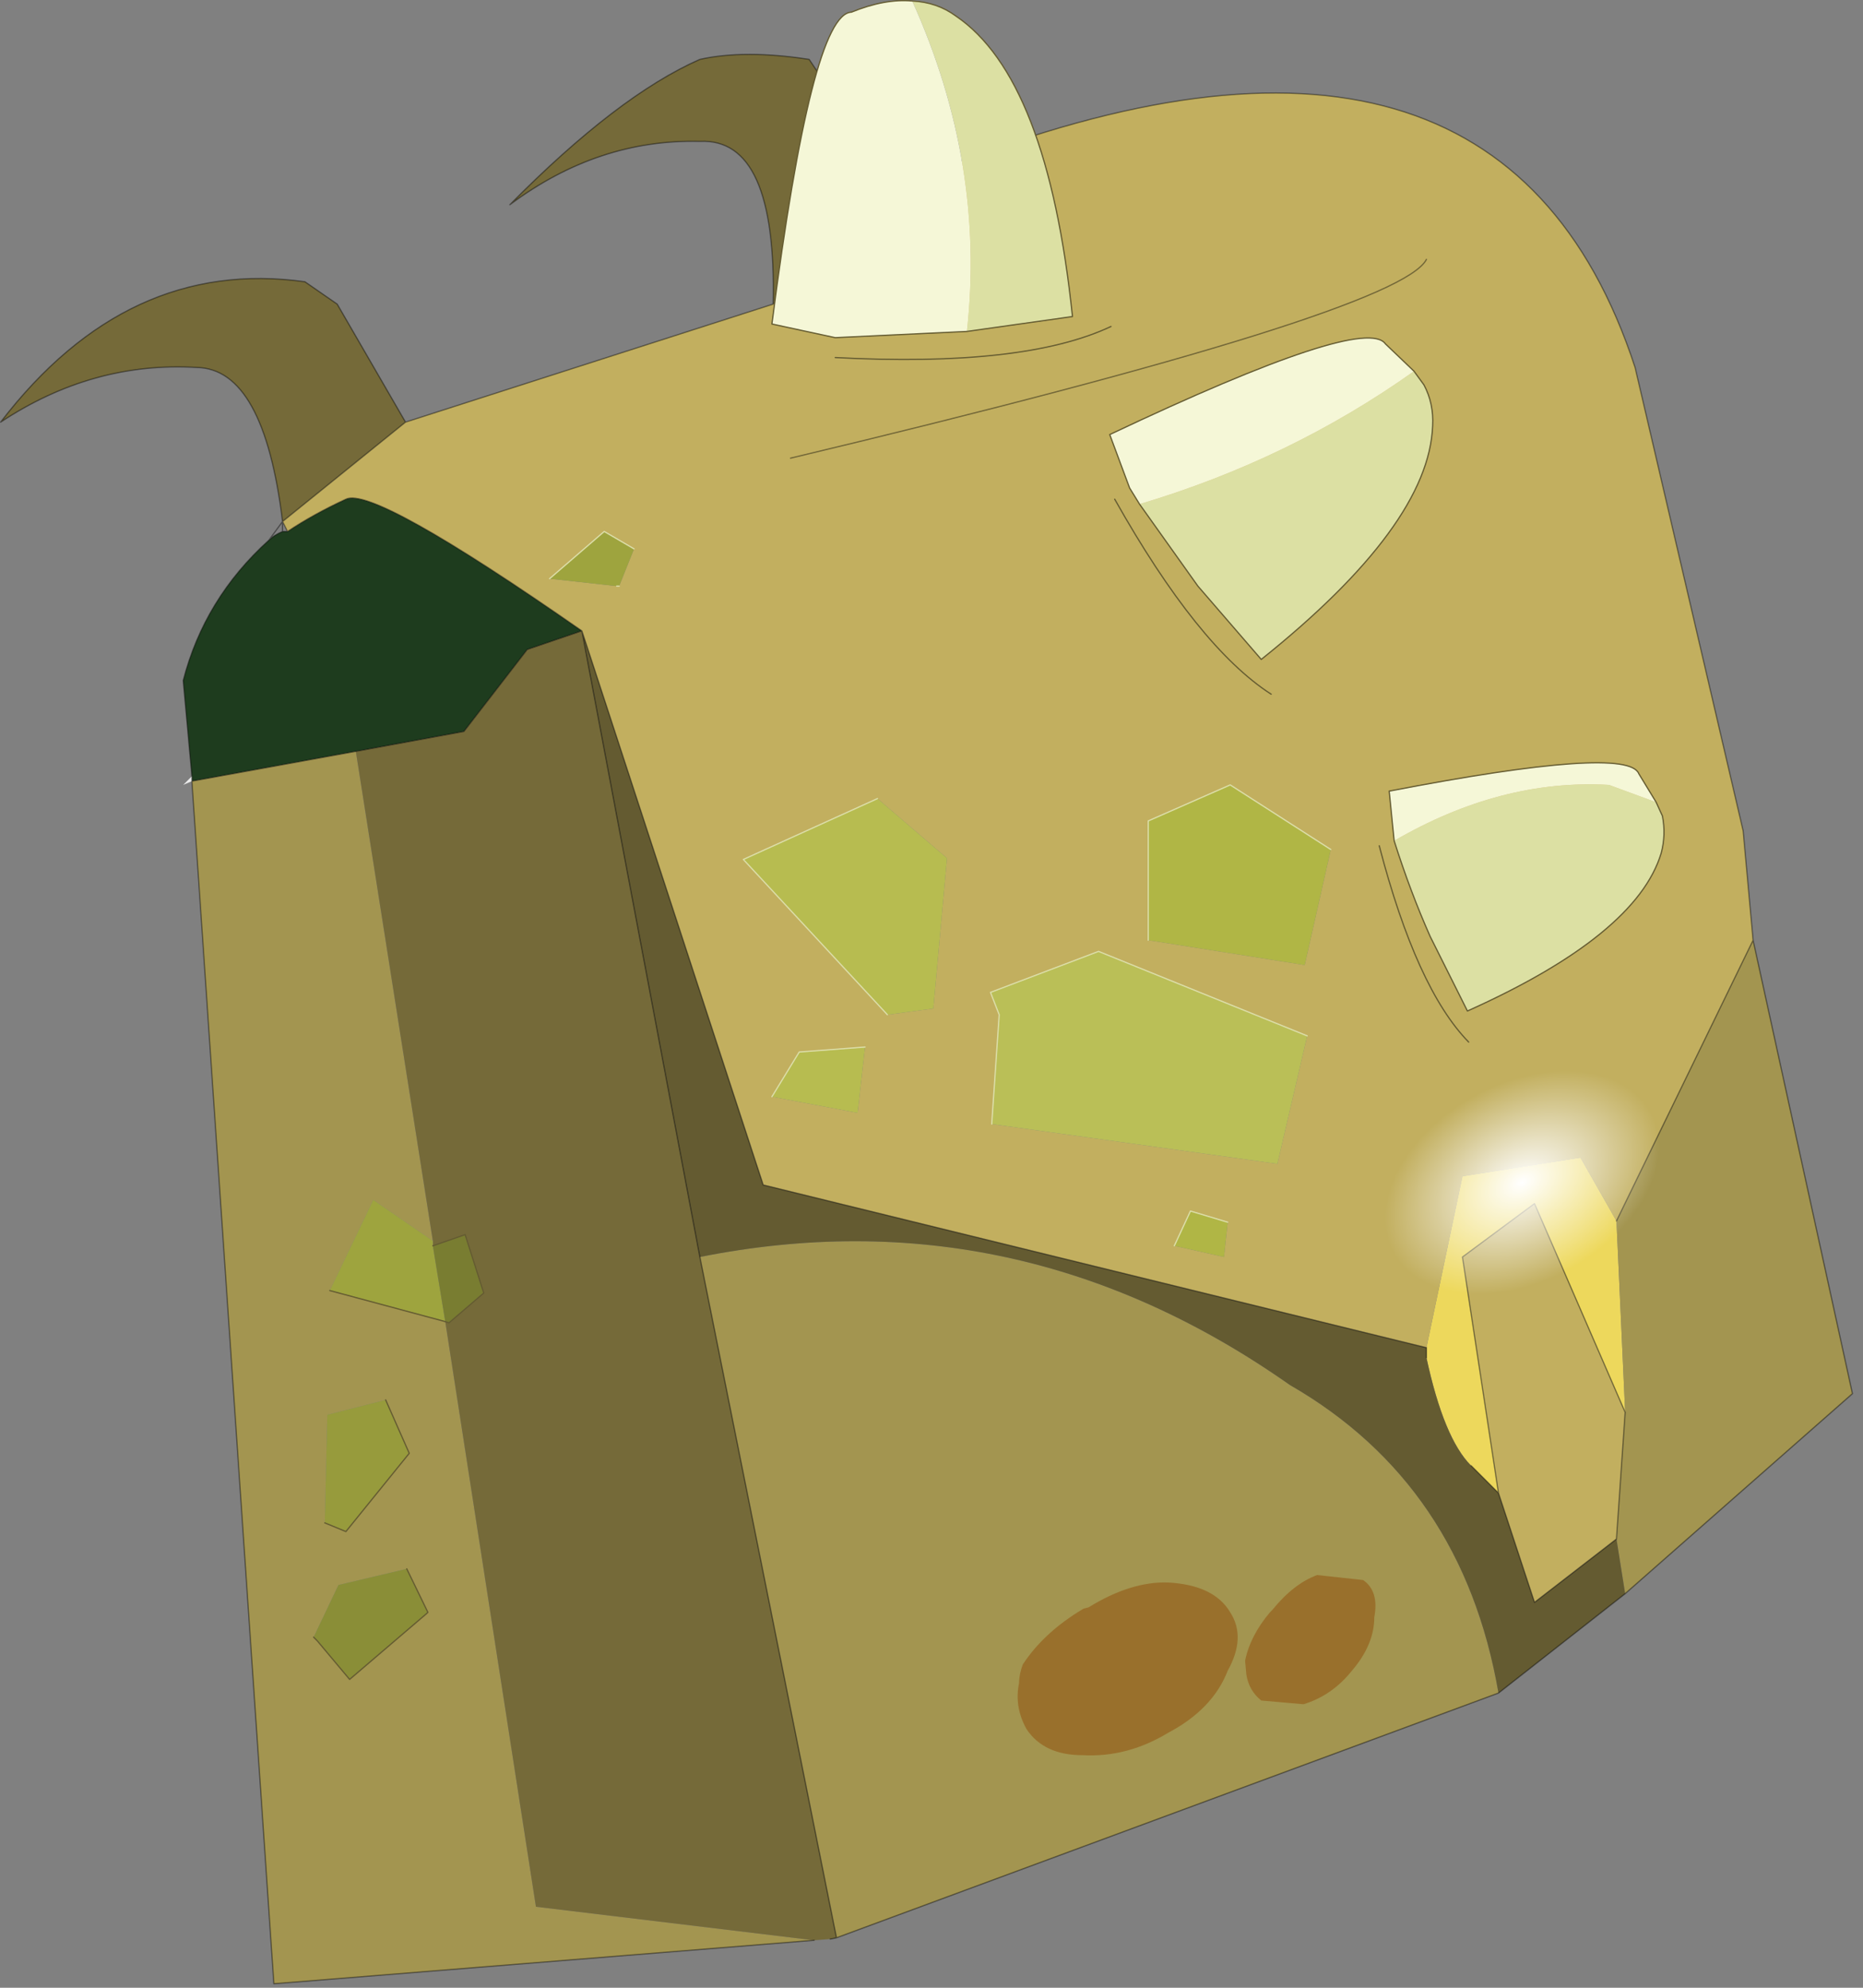 <?xml version="1.0" encoding="UTF-8" standalone="no"?>
<!DOCTYPE svg PUBLIC "-//W3C//DTD SVG 1.1//EN" "http://www.w3.org/Graphics/SVG/1.1/DTD/svg11.dtd">
<svg width="100%" height="100%" viewBox="0 0 75 80" version="1.1" xmlns="http://www.w3.org/2000/svg" xmlns:xlink="http://www.w3.org/1999/xlink" xml:space="preserve" xmlns:serif="http://www.serif.com/" style="fill-rule:evenodd;clip-rule:evenodd;stroke-linecap:round;stroke-linejoin:round;">
    <rect x="0" y="0" width="75" height="80" fill="#808080" stroke="none"/>
    <g transform="matrix(1,0,0,1,0.005,0)">
        <g transform="matrix(1,0,0,1,-237.68,-160.51)">
            <g id="a">
                <path d="M245.4,191.75L245.05,187.9C245.617,185.7 246.767,183.817 248.5,182.25C248.633,182.117 248.817,182 249.05,181.9L249.25,181.9C249.95,181.433 250.733,181 251.6,180.6C252.333,180.233 255.5,182 261.1,185.9L258.9,186.65L256.35,189.95L252,190.75L245.4,191.95L245.4,191.75" style="fill:#1e3c1e;"/>
                <path d="M271.35,238.5L271.1,238.55L271.35,238.5" style="fill:#62b364;"/>
                <path d="M295.1,214.75L296.55,207.85L301.3,207.1L302.75,209.65L303.1,217.35L299.45,208.95L296.55,211.1L298,220.6L296.9,219.5C296.167,218.767 295.567,217.317 295.1,215.15L295.1,214.75" style="fill:#edd85c;"/>
                <path d="M245.4,191.95L245.05,192.1L245.4,191.75L245.4,191.95" style="fill:#ebebeb;"/>
                <path d="M308.25,198.35L312.25,216.6L303.1,224.65L302.75,222.45L303.1,217.35L302.75,209.65L308.25,198.35M298,228.65L271.35,238.5L265.85,211.1C274.383,209.4 282.3,211.117 289.6,216.25C294.233,218.917 297.033,223.05 298,228.65M270.45,238.6L248.7,240.35L245.4,191.95L252,190.75L255.1,210.45L252.7,208.8L250.95,212.45L255.6,213.7L259.25,237.25L270.45,238.6M250.3,226.4L250.45,226.55L251.75,228.1L254.85,225.45L254.9,225.4L254.05,223.65L251.3,224.3L250.3,226.4M250.75,221.8L251.6,222.15L254.15,219L253.2,216.85L250.85,217.45L250.75,221.8" style="fill:#a39550;"/>
                <path d="M249.05,181.5C248.55,177.4 247.4,175.333 245.6,175.3C242.8,175.133 240.167,175.867 237.7,177.5C241.1,173.067 245.183,171.183 249.95,171.85L251.25,172.75L254,177.5L249.05,181.5M268.8,172.75C268.9,168.283 267.917,166.1 265.85,166.2C263.117,166.133 260.567,166.983 258.2,168.75C261.1,165.817 263.65,163.867 265.85,162.9C267.05,162.633 268.517,162.633 270.25,162.9L273.9,168.35L268.8,172.75M271.1,238.55L270.45,238.6L259.25,237.25L255.6,213.7L255.75,213.75L257.15,212.55L256.4,210.2L255.1,210.65L255.1,210.45L252,190.75L256.35,189.95L258.9,186.65L261.1,185.9L265.85,211.1L271.35,238.5L271.1,238.55" style="fill:#756a39;"/>
                <path d="M254,177.5L268.8,172.75L273.9,168.35L275.35,167.25L275.7,167.25C290.567,161.417 299.833,164.1 303.5,175.3L307.85,193.95L308.25,198.35L302.75,209.65L301.3,207.1L296.55,207.85L295.1,214.75L268.4,208.2L261.1,185.9C255.5,182 252.333,180.233 251.6,180.6C250.733,181 249.95,181.433 249.25,181.9L249.05,181.5L254,177.5M263.2,182.6L262,181.9L259.8,183.8L262.5,184.1L262.6,184.1L263.2,182.6M283.9,198.35L290.2,199.35L291.25,194.7L287.2,192.1L283.9,193.55L283.9,198.35M268.75,204.65L272.2,205.3L272.5,202.65L269.85,202.85L268.75,204.65M273.4,201.35L275.25,201.1L275.8,195.05L273,192.65L267.6,195.1L273.4,201.35M290.3,202.2L281.9,198.8L277.55,200.45L277.9,201.35L277.6,205.75L289.1,207.35L290.3,202.2M284.95,210.65L286.95,211.1L287.1,209.7L285.6,209.25L284.95,210.65M298,220.6L296.55,211.1L299.45,208.95L303.1,217.35L302.75,222.45L299.45,225L298,220.6M295.1,170.95C294.367,172.383 285.833,175.05 269.5,178.95C285.833,175.05 294.367,172.383 295.1,170.95" style="fill:#c2af5f;"/>
                <path d="M303.1,224.65L298,228.65C297.033,223.05 294.233,218.917 289.6,216.25C282.3,211.117 274.383,209.4 265.85,211.1L261.1,185.9L268.4,208.2L295.1,214.75L295.1,215.15C295.567,217.317 296.167,218.767 296.9,219.5L298,220.6L299.45,225L302.75,222.45L303.1,224.65" style="fill:#645b31;"/>
                <path d="M277.6,205.75L277.9,201.35L277.55,200.45L281.9,198.8L290.3,202.2L289.1,207.35L277.6,205.75" style="fill:#babf57;"/>
                <path d="M272.5,202.65L272.2,205.3L268.75,204.65L269.85,202.85L272.5,202.65M273,192.65L275.8,195.05L275.25,201.1L273.4,201.35L267.6,195.1L273,192.65" style="fill:#b7bc50;"/>
                <path d="M291.25,194.7L290.2,199.35L283.9,198.35L283.9,193.55L287.2,192.1L291.25,194.7M287.1,209.7L286.95,211.1L284.95,210.65L285.6,209.25L287.1,209.7" style="fill:#b0b645;"/>
                <path d="M259.8,183.8L262,181.9L263.2,182.6L262.6,184.1L262.5,184.1L259.8,183.8M255.1,210.45L255.1,210.65L255.6,213.7L250.95,212.45L252.7,208.8L255.1,210.45" style="fill:#9ea43e;"/>
                <path d="M253.2,216.85L254.15,219L251.6,222.15L250.75,221.8L250.85,217.45L253.2,216.85" style="fill:#979b3c;"/>
                <path d="M254.05,223.65L254.9,225.4L254.85,225.45L251.75,228.1L250.45,226.55L250.3,226.4L251.3,224.3L254.05,223.65" style="fill:#8a8e37;"/>
                <path d="M255.6,213.7L255.1,210.65L256.4,210.2L257.15,212.55L255.75,213.75L255.6,213.7" style="fill:#797d31;"/>
                <path d="M249.05,181.5C248.55,177.4 247.4,175.333 245.6,175.3C242.8,175.133 240.167,175.867 237.7,177.5C241.1,173.067 245.183,171.183 249.95,171.85L251.25,172.75L254,177.5L268.8,172.75C268.9,168.283 267.917,166.1 265.85,166.2C263.117,166.133 260.567,166.983 258.2,168.75C261.1,165.817 263.65,163.867 265.85,162.9C267.05,162.633 268.517,162.633 270.25,162.9L273.9,168.35L275.35,167.25L275.7,167.25C290.567,161.417 299.833,164.1 303.5,175.3L307.85,193.95L308.25,198.35L312.25,216.6L303.1,224.65L298,228.65L271.35,238.5L271.1,238.55M270.45,238.6L248.7,240.35L245.4,191.95L252,190.75L256.35,189.95L258.9,186.65L261.1,185.9L265.85,211.1M245.4,191.75L245.05,187.9C245.617,185.7 246.767,183.817 248.5,182.25L249.05,181.5L254,177.5M249.05,181.5L249.25,181.9C249.95,181.433 250.733,181 251.6,180.6C252.333,180.233 255.5,182 261.1,185.9L268.4,208.2L295.1,214.75M302.75,209.65L308.25,198.35M249.05,181.9L249.05,181.5M249.25,181.9L249.05,181.9C248.817,182 248.633,182.117 248.5,182.25M245.4,191.75L245.4,191.95M273.9,168.35L268.8,172.75M271.35,238.5L265.85,211.1M295.1,215.15L295.1,214.75M303.1,217.35L299.45,208.95L296.55,211.1L298,220.6L299.45,225L302.75,222.45L303.1,217.35M298,220.6L296.9,219.5M269.5,178.95C285.833,175.05 294.367,172.383 295.1,170.95" style="fill:none;fill-rule:nonzero;stroke:#000;stroke-opacity:0.42;stroke-width:0.05px;"/>
                <path d="M250.95,212.45L255.6,213.7M255.1,210.65L256.4,210.2L257.15,212.55L255.75,213.75L255.6,213.7M254.05,223.65L254.9,225.4L254.85,225.45L251.75,228.1L250.45,226.55L250.3,226.4M253.2,216.85L254.15,219L251.6,222.15L250.75,221.8" style="fill:none;fill-rule:nonzero;stroke:#645b31;stroke-width:0.05px;"/>
                <path d="M259.8,183.8L262,181.9L263.2,182.6M262.6,184.1L262.5,184.1M291.25,194.7L287.2,192.1L283.9,193.55L283.9,198.35M268.75,204.65L269.85,202.85L272.5,202.65M273,192.65L267.6,195.1L273.4,201.35M277.6,205.75L277.9,201.35L277.55,200.45L281.9,198.8L290.3,202.2M287.1,209.7L285.6,209.25L284.95,210.65" style="fill:none;fill-rule:nonzero;stroke:#dcdea9;stroke-width:0.05px;"/>
                <path d="M304.3,208.65C303.633,209.95 302.55,211.017 301.05,211.85C299.517,212.683 298.017,213.033 296.55,212.9C295.083,212.767 294.05,212.183 293.45,211.15C292.883,210.117 292.933,208.933 293.6,207.6C294.267,206.267 295.367,205.183 296.9,204.35C298.4,203.517 299.883,203.183 301.35,203.35C302.817,203.483 303.833,204.067 304.4,205.1C305,206.133 304.967,207.317 304.3,208.65" style="fill:url(#_Radial1);"/>
                <path d="M290.7,223.9L292.55,224.1C292.983,224.4 293.133,224.9 293,225.6C293,226.333 292.7,227.05 292.1,227.75C291.567,228.417 290.917,228.867 290.15,229.1L288.45,228.95C288.117,228.683 287.917,228.333 287.85,227.9L287.8,227.35C287.933,226.683 288.267,226.033 288.8,225.4L288.9,225.3C289.467,224.6 290.067,224.133 290.7,223.9" style="fill:#99702c;"/>
                <path d="M284.7,224.2C285.933,224.267 286.767,224.667 287.2,225.4C287.633,226.067 287.6,226.85 287.1,227.75C286.7,228.783 285.9,229.617 284.7,230.25C283.6,230.917 282.45,231.217 281.25,231.15C280.217,231.15 279.467,230.8 279,230.1C278.667,229.5 278.567,228.883 278.7,228.25C278.7,228.017 278.75,227.767 278.85,227.5C279.417,226.633 280.233,225.883 281.3,225.25L281.5,225.2C282.633,224.5 283.7,224.167 284.7,224.2" style="fill:#99702c;"/>
                <path d="M274.4,160.55C275.067,160.583 275.65,160.783 276.15,161.15C278.617,162.817 280.183,166.85 280.85,173.25L276.6,173.85C277.1,169.35 276.367,164.917 274.4,160.55" style="fill:#dce0a3;"/>
                <path d="M276.6,173.85L271.3,174.1L268.75,173.55C269.817,165.217 270.883,161.033 271.95,161C272.85,160.633 273.667,160.483 274.4,160.55C276.367,164.917 277.1,169.35 276.6,173.85" style="fill:#f5f7d7;"/>
                <path d="M274.4,160.55C275.067,160.583 275.65,160.783 276.15,161.15C278.617,162.817 280.183,166.85 280.85,173.25L276.6,173.85L271.3,174.1L268.75,173.55C269.817,165.217 270.883,161.033 271.95,161C272.85,160.633 273.667,160.483 274.4,160.55M271.3,174.9C276.367,175.167 280.067,174.75 282.4,173.65" style="fill:none;fill-rule:nonzero;stroke:#645b31;stroke-width:0.05px;"/>
                <path d="M294.6,175.45L295,176C295.267,176.5 295.383,177.05 295.35,177.65C295.25,180.317 292.95,183.45 288.45,187.05L285.9,184.1L283.55,180.8C287.583,179.6 291.267,177.817 294.6,175.45" style="fill:#dce0a3;"/>
                <path d="M283.55,180.8L283.15,180.15L282.35,178C289.183,174.767 292.883,173.55 293.45,174.35L294.6,175.45C291.267,177.817 287.583,179.6 283.55,180.8" style="fill:#f5f7d7;"/>
                <path d="M283.55,180.8L283.15,180.15L282.35,178C289.183,174.767 292.883,173.55 293.45,174.35L294.6,175.45L295,176C295.267,176.5 295.383,177.05 295.35,177.65C295.25,180.317 292.95,183.45 288.45,187.05L285.9,184.1L283.55,180.8M282.55,180.6C284.783,184.567 286.883,187.183 288.85,188.45" style="fill:none;fill-rule:nonzero;stroke:#645b31;stroke-width:0.05px;"/>
                <path d="M293.8,194.35C296.667,192.683 299.55,191.933 302.45,192.1L304.35,192.8L304.6,193.35C304.7,193.85 304.683,194.35 304.55,194.85C303.883,197.05 301.283,199.167 296.75,201.2L295.25,198.2C294.717,197 294.233,195.717 293.8,194.35" style="fill:#dce0a3;"/>
                <path d="M293.8,194.35L293.6,192.35C300,191.117 303.35,190.883 303.65,191.65L304.35,192.8L302.45,192.1C299.55,191.933 296.667,192.683 293.8,194.35" style="fill:#f5f7d7;"/>
                <path d="M304.35,192.8L303.65,191.65C303.35,190.883 300,191.117 293.6,192.35L293.8,194.35M304.35,192.8L304.6,193.35C304.7,193.85 304.683,194.35 304.55,194.85C303.883,197.05 301.283,199.167 296.75,201.2L295.25,198.2C294.717,197 294.233,195.717 293.8,194.35M293.2,194.55C294.2,198.383 295.4,201.017 296.8,202.45" style="fill:none;fill-rule:nonzero;stroke:#645b31;stroke-width:0.05px;"/>
            </g>
        </g>
    </g>
    <defs>
        <radialGradient id="_Radial1" cx="0" cy="0" r="1" gradientUnits="userSpaceOnUse" gradientTransform="matrix(5.571,-3.031,2.048,3.768,298.95,208.1)"><stop offset="0" style="stop-color:#fff;stop-opacity:1"/><stop offset="0.93" style="stop-color:#fff;stop-opacity:0"/><stop offset="1" style="stop-color:#fff;stop-opacity:0"/></radialGradient>
    </defs>
</svg>
